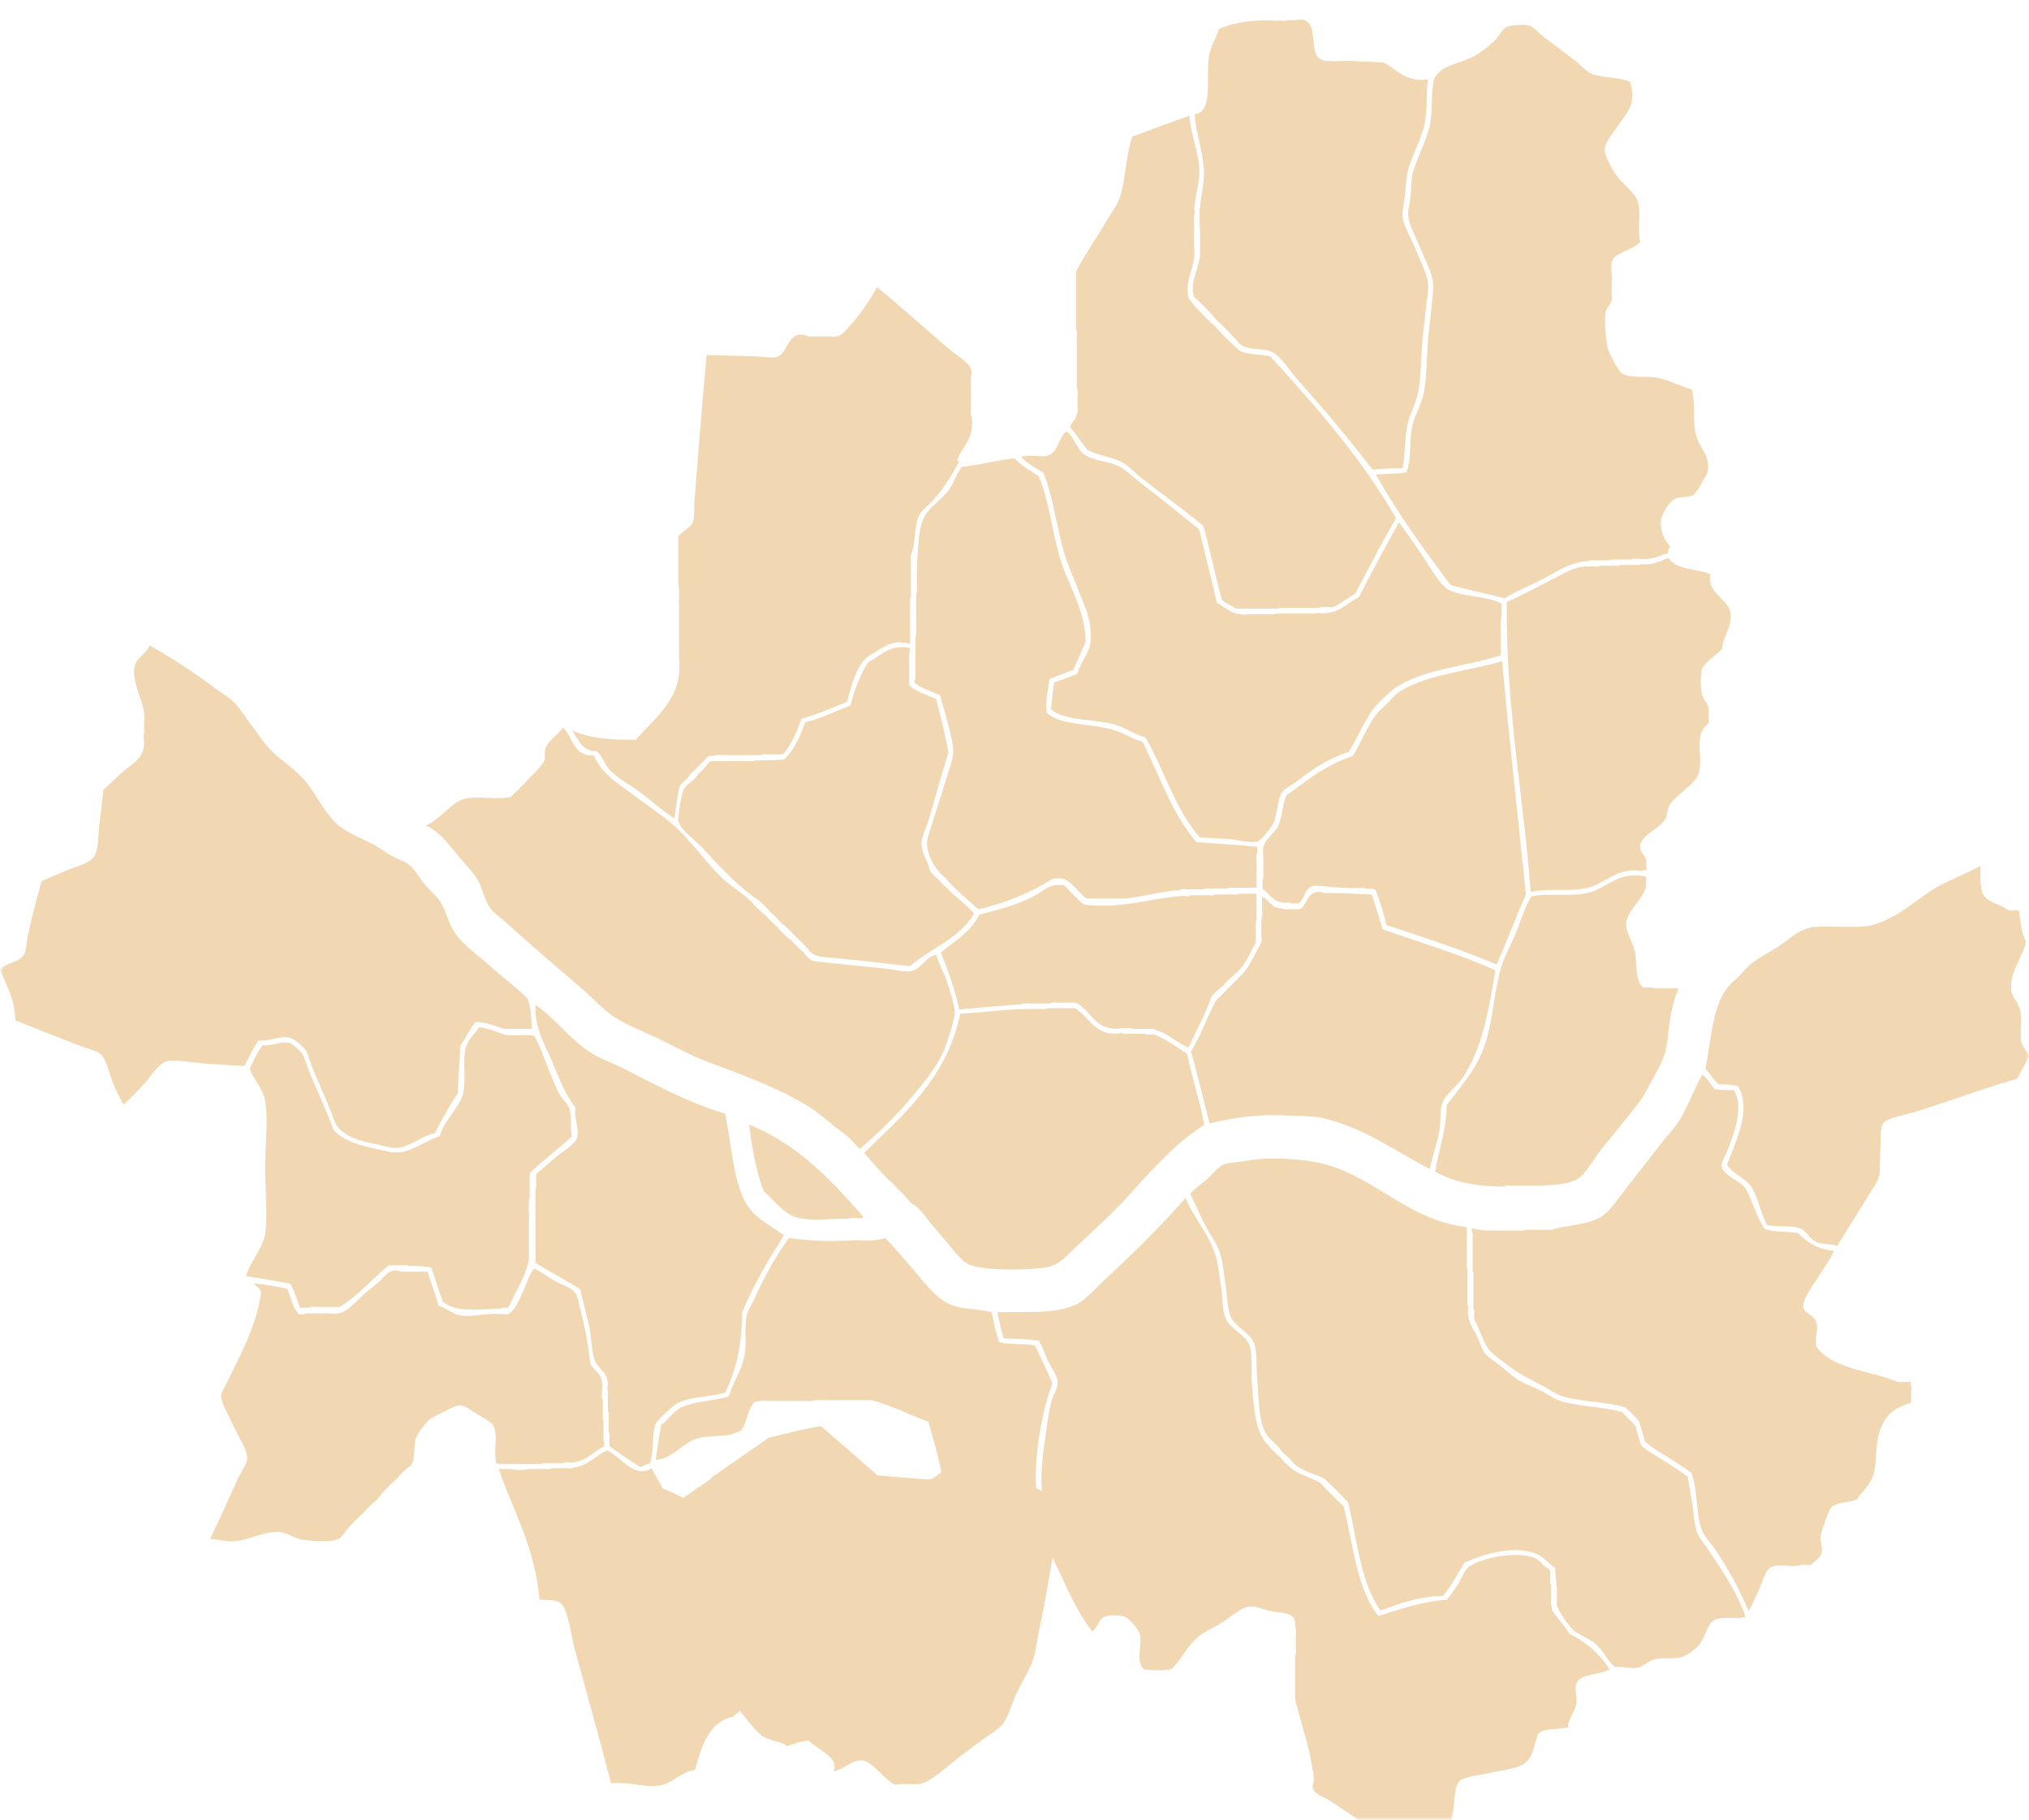 <svg width="311" height="279" viewBox="0 0 311 279" fill="none" xmlns="http://www.w3.org/2000/svg">
<mask id="mask0_317_514" style="mask-type:luminance" maskUnits="userSpaceOnUse" x="0" y="0" width="311" height="279">
<path d="M311 0H0V279H311V0Z" fill="white"/>
</mask>
<g mask="url(#mask0_317_514)">
<g filter="url(#filter0_d_317_514)">
<path fill-rule="evenodd" clip-rule="evenodd" d="M218.889 9.182C218.547 11.319 218.821 13.471 218.416 15.699C217.928 18.383 216.287 20.934 215.701 23.637C215.496 24.579 215.471 25.816 215.346 26.954C215.226 28.057 214.881 29.353 214.992 30.271C215.177 31.8 216.351 33.597 217 35.247C217.54 36.622 218.744 39.025 218.889 40.342C219.016 41.492 218.664 43.096 218.534 44.488C218.406 45.881 218.184 47.308 218.062 48.635C217.794 51.56 217.874 54.645 217.354 57.165C216.981 58.975 216.039 60.577 215.701 62.26C215.293 64.287 215.401 66.628 214.992 68.776C213.384 68.781 211.831 68.843 210.387 69.013C206.894 64.486 202.902 59.653 198.934 55.27C197.777 53.991 196.287 51.461 194.802 50.886C193.146 50.245 190.641 50.896 189.607 49.227C188.554 48.072 187.451 46.967 186.301 45.91C186.266 45.669 185.981 45.678 185.946 45.436C185.011 44.4 184.027 43.412 182.994 42.474C182.407 40.171 183.569 38.64 183.821 36.788C184.094 36.39 183.863 35.486 183.939 34.892C183.939 33.905 183.939 32.918 183.939 31.93C183.487 28.731 184.631 25.917 184.53 23.163C184.421 20.229 183.293 17.525 183.113 14.514C185.888 14.2 184.899 9.496 185.238 6.102C185.436 4.128 186.524 2.808 186.772 1.482C189.134 0.414 192.108 -0.036 195.747 0.178C196.26 0.102 197.081 0.333 197.399 0.06C198.214 0.205 199.277 -0.13 199.879 0.06C202.046 0.744 200.717 5.001 202.241 5.984C203.279 6.654 205.555 6.272 207.082 6.339C208.838 6.417 210.458 6.489 212.04 6.576C214.16 7.609 215.292 9.633 218.889 9.182Z" fill="#F2D8B2"/>
<path fill-rule="evenodd" clip-rule="evenodd" d="M213.94 103.449C218.026 100.405 224.759 100.018 230.227 98.36C231.341 110.375 232.651 122.197 233.885 134.093C232.337 137.631 230.973 141.349 229.401 144.86C224.008 142.614 218.277 140.709 212.524 138.826C212.052 136.971 211.528 135.17 210.872 133.502C210.635 133.147 209.903 133.289 209.338 133.265C209.173 132.995 208.516 133.221 208.157 133.147C206.993 133.219 205.811 133.077 204.617 133.029C203.41 132.979 201.944 132.631 201.077 132.91C199.903 133.286 200.018 134.927 198.952 135.513C198.598 135.513 198.243 135.513 197.889 135.513C197.726 135.243 197.069 135.469 196.709 135.396C195.081 135.252 194.568 133.992 193.523 133.265C193.523 132.792 193.523 132.319 193.523 131.846C193.794 131.566 193.566 130.783 193.641 130.307C193.641 129.518 193.641 128.73 193.641 127.941C193.222 125.856 195.22 125.076 195.883 123.682C196.636 122.099 196.467 120.632 197.182 118.949C200.282 116.652 203.267 114.243 207.332 112.915C208.743 110.702 209.649 107.982 211.344 106.052C212.258 105.234 213.124 104.365 213.94 103.449Z" fill="#F2D8B2"/>
<path fill-rule="evenodd" clip-rule="evenodd" d="M120.931 186.804C123.972 187.233 127.085 187.361 130.496 187.159C131.834 187.08 133.485 187.316 134.628 187.041C135.068 187.048 135.375 186.922 135.691 186.804C137.226 188.436 138.754 190.181 140.296 192.011C141.736 193.72 143.339 195.841 145.373 196.865C147.188 197.779 149.506 197.579 151.986 198.166C152.365 199.719 152.609 201.408 153.167 202.783C154.757 203.162 156.929 202.957 158.598 203.256C159.587 205.106 160.42 207.11 161.314 209.055C160.318 211.731 159.497 215.06 159.07 218.761C158.591 222.914 158.613 226.301 159.543 229.414C157.72 230.27 156.275 231.503 153.167 231.07C152.458 231.07 151.75 231.07 151.041 231.07C150.031 230.353 149.124 229.553 148.089 228.703C147.233 227.998 145.785 227.208 145.256 226.219C144.421 224.662 144.306 222.396 143.838 220.536C143.362 218.638 142.803 216.834 142.304 214.974C139.351 213.909 136.741 212.499 133.566 211.659C131.716 211.659 129.866 211.659 128.017 211.659C126.874 211.737 125.418 211.502 124.474 211.777C122.899 211.777 121.325 211.777 119.75 211.777C118.451 211.855 116.838 211.62 115.736 211.895C114.621 212.868 114.542 214.879 113.728 216.158C111.785 217.613 109.115 216.834 106.762 217.578C104.537 218.28 102.826 220.841 100.504 220.773C100.791 219.009 100.999 217.165 101.33 215.447C102.463 214.7 103.129 213.349 104.518 212.723C106.601 211.792 109.286 211.817 111.721 211.067C112.314 208.947 113.636 207.189 114.082 205.031C114.501 203.01 114.029 200.995 114.437 198.758C114.586 197.934 115.222 197.046 115.618 196.155C117.175 192.638 119.05 189.377 120.931 186.804Z" fill="#F2D8B2"/>
<path fill-rule="evenodd" clip-rule="evenodd" d="M127.106 48.585C128.897 48.81 129.298 47.992 130.175 47.045C131.88 45.204 133.366 42.98 134.425 41.006C137.894 43.879 141.693 47.228 145.287 50.361C146.206 51.163 148.534 52.581 148.83 53.559C149.033 54.232 148.671 55.167 148.83 55.691C148.83 56.835 148.83 57.98 148.83 59.125C148.906 59.68 148.675 60.543 148.947 60.901C149.408 64.324 147.505 65.376 146.703 67.533C146.852 67.582 146.945 67.686 146.94 67.888C145.726 70.161 144.546 72.025 142.926 73.809C142.209 74.599 141.134 75.323 140.801 76.178C140.142 77.865 140.358 79.755 139.737 81.862C139.466 82.182 139.696 83.004 139.62 83.52C139.62 84.389 139.62 85.257 139.62 86.126C139.62 86.915 139.62 87.704 139.62 88.494C139.349 88.813 139.578 89.636 139.502 90.152C139.502 91.02 139.502 91.889 139.502 92.757C139.502 93.744 139.502 94.731 139.502 95.718C137.163 95.096 136.094 95.8 134.661 96.665C133.961 97.088 133.094 97.519 132.654 97.968C131.046 99.606 130.448 102.46 129.821 104.6C127.561 105.53 125.333 106.492 122.855 107.205C122.151 109.183 121.334 111.048 120.141 112.534C119.887 112.754 119.275 112.615 118.841 112.652C118.092 112.73 117.033 112.497 116.48 112.771C115.379 112.771 114.276 112.771 113.175 112.771C111.915 112.849 110.341 112.613 109.279 112.889C108.527 112.806 108.265 113.215 107.98 113.599C107.497 113.984 107.064 114.418 106.681 114.902C106.238 115.248 105.844 115.642 105.501 116.087C105.501 116.125 105.501 116.166 105.501 116.205C105.018 116.589 104.585 117.023 104.202 117.507C103.759 118.999 103.647 120.82 103.376 122.481C101.644 121.407 100.135 119.996 98.417 118.692C96.753 117.429 94.668 116.393 93.34 114.902C92.593 114.063 92.352 112.901 91.452 112.179C89.121 112.187 88.681 110.299 87.673 108.982C90.211 110.186 93.685 110.452 97.472 110.402C98.826 108.806 100.866 107.006 102.196 105.073C103.495 103.182 104.42 101.094 104.084 97.731C104.084 96.981 104.084 96.231 104.084 95.481C104.084 93.783 104.084 92.086 104.084 90.388C104.007 89.164 104.24 87.626 103.966 86.599C103.966 84.152 103.966 81.704 103.966 79.257C104.514 78.396 105.883 77.972 106.209 77.007C106.476 76.215 106.356 74.876 106.446 73.809C107.054 66.476 107.63 58.299 108.334 51.427C111.052 51.529 114.06 51.557 116.481 51.664C117.353 51.702 118.37 51.992 119.196 51.664C120.906 50.985 120.699 47.499 123.682 48.466C123.847 48.736 124.504 48.51 124.862 48.585C125.611 48.585 126.358 48.585 127.106 48.585Z" fill="#F2D8B2"/>
<path fill-rule="evenodd" clip-rule="evenodd" d="M182.303 14.74C182.518 17.694 183.811 20.488 183.839 23.402C183.859 25.49 182.894 27.493 183.129 29.809C182.857 30.207 183.088 31.112 183.012 31.707C183.012 32.695 183.012 33.684 183.012 34.673C183.439 38.085 181.521 39.449 182.184 42.741C182.493 43.143 182.853 43.494 183.129 43.928C184.105 45.006 185.129 46.034 186.202 47.013C187.256 48.169 188.359 49.277 189.511 50.335C190.497 51.52 193.012 51.169 194.71 51.64C201.708 59.326 208.609 67.109 213.971 76.438C211.797 80.226 209.751 84.144 207.708 88.065C206.548 88.68 205.582 89.49 204.399 90.082C203.69 90.16 202.669 89.926 202.154 90.201C201.446 90.201 200.737 90.201 200.028 90.201C199.2 90.201 198.373 90.201 197.546 90.201C197.031 90.278 196.211 90.046 195.891 90.32C195.183 90.32 194.473 90.32 193.765 90.32C192.938 90.32 192.11 90.32 191.283 90.32C190.692 90.32 190.102 90.32 189.511 90.32C188.76 89.848 187.842 89.543 187.266 88.896C186.255 85.203 185.477 81.278 184.43 77.624C181.417 75.092 178.16 72.797 175.094 70.386C174.073 69.584 173.114 68.487 172.022 67.895C170.403 67.017 168.459 66.911 166.704 65.996C165.76 64.849 164.93 63.585 163.987 62.437C164.285 61.748 164.859 61.336 165.051 60.539C165.323 60.062 165.091 59.077 165.168 58.403C165.092 57.808 165.323 56.903 165.051 56.505C165.051 55.279 165.051 54.052 165.051 52.826C165.051 51.64 165.051 50.453 165.051 49.267C164.973 48.711 165.204 47.846 164.932 47.487C164.932 46.261 164.932 45.035 164.932 43.809C164.932 42.623 164.932 41.436 164.932 40.25C164.932 39.696 164.932 39.142 164.932 38.589C166.428 35.876 168.3 33.079 169.895 30.402C170.442 29.484 171.249 28.414 171.549 27.554C172.607 24.515 172.447 21.291 173.557 17.944C176.451 16.854 179.362 15.782 182.303 14.74Z" fill="#F2D8B2"/>
<path fill-rule="evenodd" clip-rule="evenodd" d="M267.32 145.831C268.672 144.231 270.479 143.436 272.513 142.158C274.624 140.835 275.861 139.1 278.771 139.078C281.29 138.999 284.123 139.236 286.446 138.959C290.818 137.928 293.388 135.07 296.835 133.036C298.902 131.814 301.555 130.927 303.564 129.718C303.564 130.113 303.564 130.507 303.564 130.902C303.64 131.497 303.409 132.401 303.683 132.799C303.621 135.426 306.284 135.321 307.695 136.472C308.052 136.745 308.914 136.513 309.466 136.59C309.722 138.267 309.817 140.109 310.528 141.329C310.073 143.798 307.948 146.008 308.286 148.911C308.39 149.805 309.481 150.867 309.702 152.11C309.974 153.63 309.534 155.385 309.82 156.731C310.002 157.58 310.864 158.256 311 158.982C310.365 160.121 309.815 161.347 309.112 162.418C305.793 163.321 302.714 164.449 298.841 165.736C297.254 166.264 295.553 166.829 293.766 167.395C292.295 167.859 289.349 168.366 288.687 169.172C288.169 169.807 288.284 171.553 288.216 172.963C288.152 174.271 288.19 175.745 288.098 176.755C287.982 178.052 287.092 179.124 286.446 180.191C284.737 183.007 283.332 185.179 281.604 188.01C280.356 187.595 279.458 187.88 278.418 187.418C277.319 186.93 276.845 185.63 275.821 185.285C274.404 184.809 272.757 185.196 270.861 184.812C269.771 182.889 269.553 180.588 268.382 178.887C267.424 177.495 265.59 177.008 264.724 175.569C265.942 172.119 268.616 167.223 266.376 163.485C265.474 163.324 264.513 163.221 263.425 163.247C262.646 162.568 262.129 161.625 261.417 160.878C262.371 155.872 262.507 150.045 265.785 147.372C266.345 146.908 266.857 146.393 267.32 145.831Z" fill="#F2D8B2"/>
<path fill-rule="evenodd" clip-rule="evenodd" d="M22.922 95.948C26.273 97.821 29.745 100.09 32.728 102.35C33.733 103.11 34.962 103.789 35.8 104.601C36.8 105.571 37.617 107.014 38.517 108.158C39.444 109.333 40.271 110.671 41.235 111.714C42.785 113.39 44.804 114.599 46.316 116.219C48.218 118.256 49.364 121.03 51.396 123.094C52.902 124.623 55.484 125.494 57.541 126.65C58.351 127.106 59.178 127.72 60.022 128.191C60.936 128.702 62.037 129.042 62.739 129.613C63.566 130.285 64.248 131.564 65.102 132.577C65.962 133.596 67.039 134.487 67.583 135.421C68.411 136.843 68.757 138.507 69.592 139.807C70.914 141.867 73.239 143.426 75.028 145.024C76.935 146.727 78.973 148.248 80.817 150.002C81.349 151.206 81.417 152.877 81.526 154.506C81.526 154.585 81.526 154.664 81.526 154.743C80.108 154.743 78.689 154.743 77.272 154.743C75.874 154.329 74.685 153.705 72.9 153.677C71.992 154.781 71.372 156.173 70.537 157.351C70.497 159.84 70.184 162.055 70.183 164.582C68.88 166.516 67.742 168.614 66.638 170.746C64.591 171.151 62.773 172.888 60.731 172.999C59.939 173.042 58.449 172.587 57.541 172.407C55.012 171.901 52.762 171.229 51.632 169.562C51.165 168.87 50.859 167.671 50.451 166.717C49.569 164.653 48.771 162.821 47.971 160.908C47.532 159.861 47.286 158.652 46.789 157.945C46.319 157.276 44.929 156.156 44.307 156.047C42.876 155.799 40.916 156.729 39.581 156.522C38.801 157.754 38.149 159.115 37.455 160.433C35.43 160.292 33.55 160.221 31.546 160.078C29.953 159.964 27.032 159.395 25.521 159.723C24.333 159.98 23.034 162.14 22.212 163.041C21.087 164.275 20.065 165.343 18.905 166.36C18.272 165.117 17.667 163.971 17.132 162.568C16.694 161.417 16.297 159.444 15.478 158.655C14.882 158.081 13.287 157.738 12.288 157.351C8.856 156.023 5.496 154.715 2.363 153.439C2.245 150.199 1.03 148.059 0 145.734C0.958 144.478 2.801 144.687 3.663 143.363C4.056 142.759 4.05 141.499 4.254 140.519C4.849 137.668 5.679 134.546 6.38 132.102C7.679 131.497 8.987 130.968 10.515 130.325C11.633 129.854 13.775 129.361 14.414 128.309C15.149 127.101 15.021 125.061 15.241 123.331C15.464 121.586 15.677 119.85 15.832 118.115C16.739 117.269 17.674 116.339 18.905 115.271C20.435 113.941 22.62 113.034 21.976 109.818C22.25 109.42 22.017 108.515 22.095 107.92C22.537 104.779 19.986 101.98 20.677 99.03C20.968 97.785 22.429 97.256 22.922 95.948Z" fill="#F2D8B2"/>
<path fill-rule="evenodd" clip-rule="evenodd" d="M87.883 221.978C90.254 221.751 91.21 220.106 93.071 219.367C95.124 220.307 97.264 223.801 99.909 222.096C100.366 223.217 101.068 224.096 101.559 225.182C102.59 225.647 103.662 226.071 104.625 226.606C104.599 227.488 104.436 228.233 104.508 229.215C104.313 229.381 104.313 230.354 104.508 230.52C104.806 235.228 105.501 240.563 106.041 245.116C106.238 246.789 106.201 248.716 106.63 249.981C107.091 251.346 108.718 252.452 109.105 253.776C110.231 254.068 111.187 254.53 112.289 254.844C112.572 256.338 113.077 257.61 113.468 258.998C113.325 259.605 112.723 259.75 112.406 260.184C108.547 261.005 107.567 264.728 106.511 268.372C104.604 268.529 103.042 270.447 101.088 270.745C98.731 271.103 96.434 270.137 93.661 270.389C92.021 264.014 89.859 256.359 88.001 249.505C87.529 247.762 87.099 243.62 85.879 242.742C85.162 242.227 83.659 242.312 82.696 242.267C82.013 234.175 78.668 228.76 76.447 222.215C77.036 222.215 77.626 222.215 78.215 222.215C78.925 222.41 80.454 222.41 81.163 222.215C81.83 222.215 82.499 222.215 83.167 222.215C83.602 222.138 84.341 222.369 84.582 222.096C85.21 222.096 85.84 222.096 86.468 222.096C86.904 222.019 87.643 222.25 87.883 221.978Z" fill="#F2D8B2"/>
<path fill-rule="evenodd" clip-rule="evenodd" d="M92.501 216.717C92.576 217.115 92.348 217.816 92.618 218.019C92.618 218.256 92.618 218.492 92.618 218.729C90.96 219.516 89.99 220.99 87.771 221.215C87.334 221.292 86.594 221.061 86.353 221.335C85.722 221.335 85.093 221.335 84.462 221.335C84.025 221.41 83.284 221.18 83.042 221.452C82.373 221.452 81.703 221.452 81.034 221.452C80.126 221.452 79.22 221.452 78.314 221.452C77.588 221.391 76.603 221.588 76.069 221.335C75.589 219.35 76.423 217.111 75.596 215.531C75.268 214.91 73.782 214.212 73.231 213.873C72.365 213.342 71.283 212.479 70.512 212.453C69.846 212.431 68.733 213.099 68.147 213.4C67.478 213.746 66.458 214.165 65.902 214.583C65.33 215.018 64.018 216.719 63.774 217.427C63.24 218.973 63.884 221.365 62.592 221.926C61.951 222.468 61.361 223.061 60.818 223.702C59.981 224.443 59.193 225.231 58.454 226.072C58.196 226.484 57.922 226.881 57.508 227.137C56.867 227.68 56.277 228.272 55.735 228.913C54.897 229.652 54.109 230.443 53.37 231.28C52.755 231.937 52.42 232.832 51.598 233.057C50.157 233.453 47.77 233.265 46.396 233.057C45.026 232.851 43.948 231.913 42.73 231.873C40.279 231.792 38.067 233.163 35.874 233.293C34.654 233.367 33.579 233.036 32.209 232.938C33.61 230.069 35.023 226.768 36.465 223.702C36.966 222.641 37.881 221.478 37.884 220.505C37.887 219.213 36.622 217.442 35.874 215.768C35.387 214.681 33.844 211.981 33.864 211.032C33.874 210.538 34.536 209.476 34.928 208.664C37.015 204.347 39.323 200.229 40.012 195.165C39.944 194.405 39.207 194.312 38.948 193.744C40.736 193.925 42.381 194.252 44.03 194.572C44.568 195.851 44.839 197.394 45.686 198.362C45.813 198.558 46.741 198.558 46.868 198.362C47.695 198.362 48.524 198.362 49.351 198.362C50.297 198.284 51.556 198.519 52.306 198.244C53.637 197.725 54.839 196.246 56.207 195.047C56.736 194.583 57.435 194.122 58.098 193.507C59.129 192.551 59.586 191.517 61.291 191.849C61.493 192.12 62.193 191.893 62.592 191.969C63.577 191.969 64.561 191.969 65.546 191.969C66.053 193.749 66.744 195.347 67.201 197.177C68.377 197.486 69.422 198.563 70.866 198.717C72.694 198.913 74.708 198.244 76.896 198.481C77.254 198.406 77.914 198.633 78.077 198.362C78.974 197.838 79.626 196.164 80.205 194.927C80.79 193.681 81.107 192.36 81.861 191.494C82.972 191.987 83.9 192.724 85.052 193.389C85.94 193.9 87.679 194.401 88.244 195.284C88.576 195.801 88.734 196.943 88.954 197.77C89.654 200.406 90.174 203.187 90.491 206.177C91.31 207.291 92.649 207.883 92.264 210.204C92.339 210.601 92.112 211.304 92.382 211.505C92.382 212.178 92.382 212.848 92.382 213.518C92.457 213.919 92.229 214.62 92.501 214.821C92.501 215.453 92.501 216.084 92.501 216.717Z" fill="#F2D8B2"/>
<path fill-rule="evenodd" clip-rule="evenodd" d="M160.246 242.07C159.977 243.543 159.652 245.166 159.274 246.916C158.939 248.473 158.798 250.305 158.206 251.83C157.628 253.317 156.652 254.865 155.794 256.667C155.019 258.292 154.512 260.508 153.447 261.602C152.671 262.395 151.523 263.029 150.596 263.719C149.656 264.418 148.648 265.15 147.649 265.902C146.067 267.092 143.428 269.489 141.754 270.269C140.439 270.883 138.757 270.257 137.27 270.638C135.601 269.97 133.869 267.171 132.26 266.906C130.786 266.662 129.523 268.207 127.796 268.555C128.645 266.359 125.311 265.322 123.983 263.852C122.919 263.945 121.811 264.275 120.687 264.693C119.639 263.933 117.732 263.89 116.662 263.017C115.633 262.178 114.55 260.63 113.423 259.354C112.365 258.158 111.256 256.905 110.185 255.693C106.857 251.926 104.073 248.441 101.622 244.922C100.526 245.024 99.404 245.28 98.288 245.499C97.335 244.984 96.343 244.678 95.413 244.035C97.39 242.269 97.477 239.148 98.816 237.506C100.544 235.386 103.245 234.495 103.905 231.969C103.612 230.609 103.201 229.227 102.953 227.875C104.12 227.067 105.288 226.26 106.455 225.452C107.318 224.759 108.619 224.148 109.208 223.403C110.505 222.505 111.801 221.609 113.097 220.711C114.686 219.612 116.274 218.513 117.863 217.413C120.532 216.762 123.208 216.061 125.831 215.642C128.72 218.134 131.606 220.612 134.476 223.194C137.158 223.39 139.82 223.695 142.516 223.819C143.192 223.685 143.997 222.843 144.723 222.436C145.039 222.125 145.778 221.892 145.823 221.531C147.936 220.473 147.815 218.548 148.84 217.571C150.36 220.443 151.964 221.357 153.9 222.42C157.371 224.325 161.229 226.649 164.408 227.673C163.806 228.357 162.974 228.999 162.507 229.708C161.684 233.815 160.93 237.935 160.246 242.07Z" fill="#F2D8B2"/>
<path fill-rule="evenodd" clip-rule="evenodd" d="M219.985 176.639C220.532 173.194 221.684 170.359 221.755 166.436C223.837 163.623 226.062 161.264 227.419 157.659C228.794 154.002 228.894 149.68 230.014 145.558C230.532 143.666 231.623 141.838 232.376 139.982C233.174 138.018 233.732 136.009 234.736 134.407C237.817 133.843 240.986 134.578 243.704 133.814C246.151 133.126 248.251 130.591 251.847 131.323C252.705 131.13 252.169 132.342 252.319 132.865C251.882 134.906 249.425 136.474 249.249 138.559C249.145 139.816 250.227 141.368 250.547 142.71C251.031 144.739 250.489 147.109 251.847 148.406C252.356 148.406 252.868 148.406 253.38 148.406C253.777 148.679 254.675 148.447 255.267 148.524C255.935 148.524 256.605 148.524 257.273 148.524C256.645 150.075 256.254 151.515 255.976 153.269C255.714 154.916 255.667 156.924 255.15 158.608C254.666 160.185 253.377 162.22 252.437 164.064C251.502 165.889 250.1 167.418 249.012 168.809C247.896 170.239 246.626 171.688 245.356 173.317C244.265 174.716 242.911 177.217 241.698 177.825C240.066 178.641 237.9 178.671 235.797 178.774C235.248 178.774 234.696 178.774 234.145 178.774C233.358 178.774 232.572 178.774 231.787 178.774C231.428 178.849 230.769 178.621 230.604 178.892C226.245 178.967 222.745 178.174 219.985 176.639Z" fill="#F2D8B2"/>
<path fill-rule="evenodd" clip-rule="evenodd" d="M182.43 180.007C183.22 179.177 184.122 178.548 185.028 177.759C185.873 177.023 186.644 175.881 187.625 175.51C188.368 175.229 189.626 175.202 190.577 175.036C192.967 174.622 194.737 174.523 197.426 174.681C201.202 174.903 203.58 175.432 206.163 176.576C212.408 179.337 217.405 184.332 224.702 185.097C224.958 185.708 224.755 186.78 224.821 187.583C224.821 188.372 224.821 189.161 224.821 189.951C224.896 190.426 224.667 191.209 224.938 191.489C224.938 192.159 224.938 192.83 224.938 193.5C224.938 194.29 224.938 195.079 224.938 195.868C225.013 196.305 224.786 197.046 225.056 197.289C224.791 199.587 225.651 200.38 226.355 201.786C226.826 202.724 227.117 203.816 227.535 204.39C228.036 205.075 229.257 205.82 230.135 206.52C231.058 207.259 231.887 208.098 232.85 208.651C233.797 209.195 235.022 209.619 236.156 210.19C237.251 210.74 238.333 211.55 239.343 211.846C242.226 212.689 245.894 212.662 248.672 213.502C249.278 214.279 250.074 214.861 250.678 215.636C251.009 216.646 251.21 217.786 251.625 218.712C253.889 220.387 256.508 221.707 258.709 223.445C258.916 224.945 259.195 226.344 259.417 227.708C259.65 229.127 259.664 230.715 260.125 231.967C260.385 232.665 261.161 233.586 261.662 234.336C263.905 237.694 266.166 240.913 267.564 244.87C266.256 245.334 264.2 244.724 262.842 245.343C261.673 245.877 261.423 247.934 260.48 249.13C259.994 249.745 258.715 250.768 257.881 251.024C256.526 251.441 254.918 251.079 253.631 251.379C252.624 251.616 251.958 252.501 251.035 252.68C250.006 252.881 248.898 252.454 247.49 252.562C246.322 251.545 245.833 250.119 244.539 249.012C243.525 248.144 242.068 247.746 241.117 246.882C240.5 246.322 238.958 244.151 238.635 243.211C238.635 242.581 238.635 241.95 238.635 241.318C238.561 240.959 238.786 240.298 238.517 240.134C238.609 239.096 238.345 238.414 238.398 237.413C237.362 236.739 236.606 235.639 235.33 235.164C231.801 233.856 227.367 235.287 224.465 236.585C223.395 238.312 222.453 240.168 221.16 241.673C217.306 241.756 214.483 242.871 211.595 243.921C208.584 239.761 208.021 233.143 206.637 227.353C205.465 226.079 204.244 224.855 202.976 223.681C201.376 222.92 199.438 222.494 198.253 221.315C197.712 220.674 197.121 220.082 196.482 219.54C196.439 219.384 196.274 219.353 196.245 219.185C195.743 218.584 195.192 218.03 194.592 217.529C192.885 215.735 192.986 212.035 192.702 208.414C192.559 206.571 192.713 204.426 192.231 202.969C191.711 201.401 189.179 200.362 188.57 198.709C188.096 197.42 188.11 195.608 187.862 194.093C187.596 192.47 187.45 190.558 187.036 189.239C186.528 187.632 185.393 186.177 184.674 184.742C183.858 183.116 183.165 181.559 182.43 180.007Z" fill="#F2D8B2"/>
<path fill-rule="evenodd" clip-rule="evenodd" d="M161.207 131.8C157.987 133.858 154.242 135.391 149.994 136.417C148.479 135.056 146.865 133.794 145.508 132.274C145.125 131.79 144.692 131.356 144.211 130.971C143.15 129.866 142.059 127.943 142.086 126.234C142.1 125.324 142.674 123.996 143.031 122.801C143.739 120.423 144.481 118.327 145.154 116.053C145.506 114.868 146.054 113.547 146.099 112.5C146.166 110.944 145.617 109.285 145.273 107.882C144.932 106.491 144.503 105.159 144.092 103.62C142.81 102.972 141.297 102.557 140.197 101.726C140.197 101.568 140.197 101.41 140.197 101.252C140.47 100.933 140.239 100.11 140.315 99.594C140.315 98.726 140.315 97.858 140.315 96.99C140.315 96.2 140.315 95.411 140.315 94.622C140.588 94.302 140.358 93.48 140.434 92.964C140.434 92.096 140.434 91.228 140.434 90.359C140.434 89.57 140.434 88.78 140.434 87.991C140.705 87.672 140.475 86.849 140.551 86.333C140.551 85.465 140.551 84.597 140.551 83.729C140.765 80.732 140.721 78.361 141.614 76.388C142.373 74.71 144.409 73.608 145.508 72.007C146.298 70.856 146.571 69.723 147.397 68.573C150.27 68.298 152.664 67.542 155.541 67.27C156.545 68.395 157.898 69.169 159.201 69.994C160.838 73.962 161.209 78.12 162.387 82.308C163.578 86.547 166.338 90.249 166.4 95.45C165.724 96.824 165.153 98.304 164.512 99.713C163.269 100.163 162.029 100.618 160.853 101.134C160.664 102.727 160.179 104.634 160.381 106.225C162.705 108.32 166.859 107.846 170.414 108.83C172.225 109.331 173.572 110.339 175.134 110.725C177.769 115.975 179.714 121.917 183.396 126.116C186.506 126.352 189.703 126.5 192.721 126.827C192.721 127.104 192.721 127.38 192.721 127.656C192.447 128.211 192.681 129.274 192.604 130.024C192.604 131.051 192.604 132.077 192.604 133.102C191.58 133.102 190.557 133.102 189.534 133.102C189.098 133.179 188.359 132.949 188.118 133.221C187.37 133.221 186.623 133.221 185.876 133.221C185.439 133.296 184.7 133.067 184.459 133.339C183.751 133.339 183.042 133.339 182.334 133.339C181.86 133.416 181.079 133.185 180.8 133.457C177.795 133.681 175.339 134.453 172.42 134.76C170.453 134.76 168.485 134.76 166.518 134.76C165.347 133.843 164.561 132.539 163.213 131.8C162.816 131.603 161.604 131.603 161.207 131.8Z" fill="#F2D8B2"/>
<path fill-rule="evenodd" clip-rule="evenodd" d="M192.47 141.481C191.56 143.254 190.78 145.159 189.276 146.337C188.595 146.919 187.965 147.551 187.383 148.232C187.287 148.255 187.264 148.351 187.147 148.351C186.603 148.873 185.954 149.291 185.608 150.009C184.651 152.723 183.328 155.07 182.178 157.591C180.305 156.861 179.088 155.474 177.091 154.867C176.85 154.595 176.11 154.824 175.672 154.747C174.962 154.747 174.252 154.747 173.543 154.747C173.301 154.477 172.56 154.705 172.123 154.63C167.905 155.261 167.409 152.164 165.144 150.838C164.589 150.564 163.528 150.798 162.778 150.721C162.224 150.797 161.362 150.565 161.004 150.838C160.215 150.838 159.427 150.838 158.638 150.838C158.005 150.916 157.064 150.683 156.627 150.956C153.427 151.228 150.169 151.439 147.045 151.786C146.332 148.633 145.321 145.773 144.207 143.021C146.378 141.287 148.819 139.821 150.121 137.215C153.158 136.438 155.949 135.72 158.52 134.372C160.088 133.55 160.678 132.418 163.133 132.714C164.07 133.75 165.056 134.738 166.09 135.676C171.81 136.426 176.095 134.72 181.114 134.373C181.551 134.297 182.291 134.526 182.533 134.254C183.243 134.254 183.952 134.254 184.662 134.254C185.138 134.178 185.92 134.408 186.199 134.136C186.91 134.136 187.62 134.136 188.329 134.136C188.805 134.06 189.587 134.29 189.866 134.017C190.576 134.017 191.286 134.017 191.995 134.017C192.193 134.017 192.39 134.017 192.587 134.017C192.587 134.688 192.587 135.359 192.587 136.031C192.587 136.742 192.587 137.453 192.587 138.163C192.316 138.405 192.545 139.148 192.47 139.585C192.47 140.216 192.47 140.848 192.47 141.481Z" fill="#F2D8B2"/>
<path fill-rule="evenodd" clip-rule="evenodd" d="M255.766 82.548C256.867 84.406 260.095 84.131 262.147 85.036C261.607 87.895 264.818 88.788 265.22 90.843C265.638 92.989 264.119 94.376 263.92 96.53C262.9 97.521 261.669 98.301 260.846 99.493C260.846 99.572 260.846 99.651 260.846 99.73C260.651 100.64 260.651 102.375 260.846 103.284C261.018 104.219 261.658 104.683 261.912 105.537C261.912 106.326 261.912 107.116 261.912 107.906C259.405 109.667 261.174 112.694 260.374 115.608C259.965 117.097 256.654 119.094 255.885 120.466C255.516 121.124 255.562 121.975 255.294 122.482C254.479 124.016 251.624 124.955 251.394 126.629C251.274 127.491 252.024 128.092 252.34 128.761C252.34 129.315 252.34 129.868 252.34 130.42C252.168 130.486 251.728 130.282 251.75 130.539C247.874 129.852 246.099 132.496 243.24 133.146C240.45 133.78 237.883 133.083 234.613 133.738C233.505 118.811 230.791 105.499 230.951 89.301C233.742 88.062 236.396 86.579 239.221 85.154C240.649 84.435 241.702 83.746 243.831 83.85C244.228 83.775 244.928 84.003 245.131 83.732C245.762 83.732 246.39 83.732 247.021 83.732C247.421 83.657 248.12 83.885 248.32 83.614C248.951 83.614 249.582 83.614 250.211 83.614C250.611 83.539 251.31 83.766 251.513 83.495C253.431 83.682 254.467 82.983 255.766 82.548Z" fill="#F2D8B2"/>
<path fill-rule="evenodd" clip-rule="evenodd" d="M86.282 108.545C87.849 109.976 87.837 112.991 91.011 112.812C92.422 115.989 95.17 117.371 97.87 119.449C99.608 120.788 101.502 122 103.071 123.359C106.067 125.955 108.333 129.499 110.992 131.893C112.314 133.081 113.955 134.013 115.249 135.33C115.792 135.972 116.382 136.564 117.023 137.107C117.142 137.107 117.164 137.203 117.259 137.226C117.841 137.907 118.471 138.539 119.152 139.122C119.693 139.764 120.284 140.357 120.925 140.899C121.043 140.899 121.065 140.996 121.16 141.019C121.703 141.66 122.294 142.253 122.934 142.795C123.455 143.341 123.872 143.989 124.59 144.337C127.698 144.735 132.426 145.15 135.941 145.522C137.281 145.665 138.765 146.087 139.724 145.878C141.246 145.545 141.924 143.595 143.508 143.389C143.881 144.792 144.688 146.093 145.162 147.537C145.545 148.697 146.369 151.192 146.345 152.278C146.32 153.369 145.166 156.841 144.807 157.729C143.617 160.67 141.654 162.871 139.842 165.077C137.403 168.046 134.449 170.866 131.801 173.136C131.113 172.553 130.612 171.802 129.91 171.24C129.199 170.67 128.491 170.137 127.781 169.581C126.401 168.499 125.027 167.265 123.525 166.38C118.811 163.601 113.734 161.763 108.628 159.862C106.237 158.973 103.77 157.651 101.298 156.425C98.901 155.238 96.183 154.24 94.085 152.87C92.499 151.835 90.939 150.096 89.356 148.721C85.328 145.224 81.416 141.947 77.532 138.411C76.754 137.703 75.657 136.934 75.168 136.277C74.246 135.042 74.005 133.304 73.275 132.011C72.611 130.834 71.422 129.607 70.438 128.455C68.821 126.565 67.537 124.619 65.354 123.596C65.354 123.558 65.354 123.517 65.354 123.479C67.312 122.83 69.251 119.886 71.265 119.449C73.427 118.98 75.677 119.639 78.242 119.212C79.062 118.436 80.01 117.527 80.96 116.486C81.685 115.693 83.179 114.398 83.444 113.523C83.611 112.968 83.406 112.357 83.562 111.864C84.028 110.389 85.483 109.827 86.282 108.545Z" fill="#F2D8B2"/>
<path fill-rule="evenodd" clip-rule="evenodd" d="M247.149 42.606C247.029 43.681 246.285 43.936 246.087 44.976C245.902 45.936 246.148 49.363 246.441 50.428C246.648 51.188 248.043 53.899 248.566 54.221C249.975 55.091 252.358 54.554 254.116 54.932C256.032 55.344 257.642 56.251 259.311 56.71C259.958 59.37 259.368 61.631 260.02 63.94C260.525 65.728 262.333 66.922 261.674 69.629C260.925 70.693 260.421 72.007 259.548 72.948C258.464 73.342 257.483 73.069 256.596 73.54C255.859 73.932 254.711 75.769 254.588 76.859C254.412 78.429 255.126 79.844 256.005 80.77C255.838 81.075 255.623 81.336 255.651 81.837C254.263 82.181 253.245 82.898 251.283 82.667C250.885 82.742 250.186 82.514 249.983 82.785C249.355 82.785 248.724 82.785 248.093 82.785C247.697 82.86 246.998 82.632 246.795 82.904C246.164 82.904 245.536 82.904 244.905 82.904C244.507 82.979 243.808 82.751 243.608 83.022C240.725 83.069 238.457 84.771 236.285 85.867C234.274 86.882 232.38 87.65 230.616 88.712C227.884 88.017 225.02 87.455 222.351 86.697C218.308 81.351 214.119 75.521 210.897 69.748C212.466 69.624 214.225 69.69 215.62 69.392C216.366 67.157 216.003 64.563 216.446 62.399C216.78 60.775 217.851 59.095 218.218 57.303C218.748 54.726 218.652 51.492 218.927 48.532C219.052 47.173 219.268 45.709 219.399 44.265C219.526 42.872 219.808 41.245 219.635 40.116C219.389 38.511 218.388 36.795 217.745 35.138C217.135 33.562 216.039 31.691 215.857 30.16C215.753 29.28 216.088 28.164 216.211 27.078C216.325 26.071 216.254 24.939 216.446 23.997C216.953 21.534 218.573 18.938 219.163 16.174C219.675 13.775 219.26 11.029 219.872 8.944C221.231 6.772 223.588 6.917 226.13 5.507C226.966 5.043 228.25 4.051 228.964 3.374C229.703 2.674 230.298 1.382 230.973 1.122C231.736 0.827 233.405 0.712 234.278 0.885C235.003 1.028 235.817 2.029 236.639 2.663C238.509 4.104 239.735 4.979 241.483 6.337C242.29 6.965 243.104 7.916 243.843 8.233C245.834 9.09 247.522 8.632 249.864 9.537C250.882 13.195 249.392 14.171 247.975 16.293C247.215 17.434 245.989 18.82 245.968 19.967C245.949 21.012 247.251 23.165 247.739 23.878C248.53 25.03 250.658 26.557 251.047 27.908C251.582 29.779 250.936 31.483 251.401 34.071C250.622 35.196 247.701 35.684 247.149 36.916C246.722 37.869 247.218 39.147 247.03 40.709C247.109 41.304 246.877 42.208 247.149 42.606Z" fill="#F2D8B2"/>
<path fill-rule="evenodd" clip-rule="evenodd" d="M181.726 180.64C182.868 183.565 185.35 186.244 186.334 189.528C186.756 190.937 186.898 192.715 187.161 194.268C187.435 195.885 187.307 197.804 187.87 199.127C188.566 200.758 191.04 201.754 191.533 203.275C192.03 204.804 191.743 207.056 191.887 208.963C192.189 212.924 192.368 216.687 194.488 218.68C194.989 219.282 195.541 219.836 196.141 220.339C196.684 220.981 197.274 221.573 197.913 222.116C199.131 223.146 201.022 223.503 202.404 224.37C203.536 225.601 204.719 226.789 205.95 227.924C207.414 233.841 207.977 240.662 211.266 244.752C214.238 243.86 217.784 242.521 221.783 242.262C222.372 241.494 222.928 240.751 223.555 239.774C224.058 238.992 224.376 237.753 225.21 237.167C227.081 235.853 232.409 234.711 235.253 235.865C236.137 236.223 236.595 237.213 237.38 237.522C237.659 237.717 237.638 238.215 237.616 238.708C237.692 239.067 237.465 239.729 237.734 239.893C237.734 240.406 237.734 240.918 237.734 241.433C237.813 242.028 237.581 242.931 237.853 243.329C237.853 243.487 237.853 243.646 237.853 243.802C238.696 245.091 239.764 246.152 240.57 247.478C243.149 248.761 245.203 250.572 246.715 252.928C245.42 253.729 242.54 253.594 241.754 254.825C241.154 255.762 241.81 256.901 241.635 258.143C241.448 259.454 240.275 260.642 240.333 261.816C238.85 262.224 236.591 261.854 235.726 262.882C235.044 264.83 234.977 266.712 233.245 267.624C232.161 268.195 229.883 268.464 228.4 268.809C226.998 269.133 224.353 269.337 223.674 270.111C222.864 271.036 222.98 273.272 222.729 274.614C222.412 276.289 222.06 277.656 221.665 279C220.09 279 218.514 279 216.938 279C214.988 278.862 213.435 278.327 211.503 278.17C209.141 276.675 206.384 274.722 203.822 273.074C202.901 272.482 200.892 271.924 201.222 270.586C201.419 270.147 201.419 268.892 201.222 268.452C200.613 264.519 199.425 261.172 198.505 257.551C198.505 257.114 198.505 256.681 198.505 256.247C198.505 255.852 198.505 255.456 198.505 255.062C198.505 253.678 198.505 252.298 198.505 250.914C198.778 250.478 198.547 249.532 198.623 248.899C198.545 248.03 198.779 246.848 198.505 246.174C198.668 244.058 196.566 244.363 194.96 244.039C193.534 243.752 192.506 243.156 191.296 243.329C190.196 243.487 188.593 244.949 187.398 245.701C186.117 246.503 184.471 247.212 183.498 248.07C181.814 249.556 180.804 251.888 179.48 252.928C178.366 253.125 176.46 253.125 175.345 252.928C174.01 251.716 175.074 249.48 174.755 247.715C174.581 246.755 173.049 245.115 172.39 244.871C171.869 244.674 170.32 244.473 169.318 244.871C168.33 245.263 168.341 246.449 167.428 247.123C164.527 243.475 162.843 238.607 160.575 234.324C160.496 232.744 160.731 230.848 160.457 229.465C159.345 225.857 159.488 222.491 160.101 218.207C160.43 215.917 160.7 213.588 161.165 211.807C161.418 210.842 162.149 209.886 162.11 208.963C162.063 207.816 161.115 206.694 160.692 205.763C160.168 204.607 159.817 203.622 159.274 202.563C157.602 202.306 155.747 202.229 153.839 202.208C153.47 200.919 153.148 199.583 152.894 198.178C157.593 198.058 161.384 198.48 164.71 197.112C166.26 196.475 167.865 194.548 169.2 193.319C173.672 189.203 177.993 184.916 181.726 180.64Z" fill="#F2D8B2"/>
<path fill-rule="evenodd" clip-rule="evenodd" d="M145.146 133.144C146.421 134.555 148.065 135.595 149.285 137.059C147.148 140.888 142.651 142.347 139.47 145.128C136.261 144.773 132.337 144.323 128.71 143.942C126.589 143.72 124.734 143.904 123.861 142.517C123.28 141.835 122.649 141.203 121.969 140.62C121.428 139.977 120.837 139.383 120.195 138.839C120.101 138.816 120.078 138.721 119.959 138.721C119.378 138.039 118.748 137.405 118.068 136.822C117.525 136.179 116.934 135.587 116.294 135.043C113.178 132.974 110.268 129.846 107.662 126.974C106.7 125.914 104.228 124.165 103.996 122.941C103.877 122.319 104.396 118.983 104.706 118.194C104.922 117.641 105.402 117.324 105.769 117.008C106.213 116.662 106.607 116.266 106.952 115.821C106.952 115.782 106.952 115.742 106.952 115.703C107.435 115.317 107.868 114.883 108.253 114.398C108.555 114.028 108.751 113.553 109.553 113.685C110.855 113.685 112.155 113.685 113.456 113.685C114.205 113.607 115.267 113.842 115.821 113.567C117.354 113.603 118.798 113.548 120.195 113.448C121.691 111.983 122.652 109.98 123.388 107.752C125.964 107.133 128.054 106.028 130.365 105.143C130.957 102.612 131.894 100.428 133.085 98.498C135.042 97.592 136.273 95.672 139.47 96.362C139.47 96.481 139.47 96.6 139.47 96.718C139.196 97.352 139.43 98.497 139.353 99.329C139.353 100.238 139.353 101.149 139.353 102.057C140.39 103.113 142.119 103.474 143.492 104.193C144.188 106.856 144.858 109.545 145.383 112.381C144.366 115.517 143.365 119.258 142.309 122.821C141.947 124.039 141.262 125.264 141.244 126.263C141.217 127.77 142.272 129.042 142.546 130.535C142.929 131.018 143.362 131.454 143.846 131.84C144.229 132.324 144.664 132.759 145.146 133.144Z" fill="#F2D8B2"/>
<path fill-rule="evenodd" clip-rule="evenodd" d="M163.476 63.116C164.604 63.928 165.033 65.846 166.195 66.669C167.715 67.746 169.929 67.642 171.631 68.564C172.674 69.128 173.685 70.148 174.705 70.933C177.809 73.321 180.925 75.811 183.807 78.157C184.686 81.934 185.654 85.622 186.525 89.408C187.989 90.191 188.943 91.485 191.49 91.184C192.317 91.184 193.145 91.184 193.972 91.184C194.448 91.108 195.228 91.338 195.509 91.066C196.257 91.066 197.006 91.066 197.754 91.066C198.582 91.066 199.409 91.066 200.236 91.066C200.713 90.99 201.494 91.22 201.773 90.947C205.184 91.403 206.233 89.495 208.274 88.579C210.246 84.673 212.331 80.88 214.42 77.091C215.644 78.635 216.77 80.42 218.085 82.302C218.948 83.536 220.69 86.709 221.986 87.394C224.271 88.604 227.524 88.223 230.143 89.526C230.143 90.079 230.143 90.632 230.143 91.184C229.866 93.04 230.103 95.408 230.025 97.461C224.336 99.341 217.041 99.613 213.002 103.146C212.087 103.965 211.219 104.834 210.401 105.751C209.046 107.788 208.025 110.16 206.738 112.266C203.361 113.409 201.348 114.813 198.818 116.765C198.011 117.389 196.879 117.841 196.455 118.542C195.728 119.74 195.839 121.829 195.155 123.279C194.887 123.842 193.28 125.872 192.791 126.002C191.592 126.323 189.849 125.751 188.416 125.647C186.95 125.543 185.499 125.45 183.924 125.41C180.162 121.245 178.475 115.002 175.533 110.014C173.865 109.667 172.515 108.485 170.569 108.001C167.162 107.155 163.252 107.553 161.112 105.751C161.18 104.279 161.403 102.963 161.585 101.607C162.841 101.246 163.951 100.738 165.131 100.303C165.593 98.497 166.946 97.263 167.141 95.448C167.51 92.005 165.943 89.285 165.013 86.802C164.457 85.321 163.711 83.759 163.24 82.183C161.92 77.781 161.449 73.194 159.93 69.511C158.785 68.684 157.383 68.116 156.502 67.024C158.05 66.597 159.616 67.249 160.758 66.787C162.214 66.199 162.303 63.957 163.476 63.116Z" fill="#F2D8B2"/>
<path fill-rule="evenodd" clip-rule="evenodd" d="M197.717 136.396C198.23 136.396 198.742 136.396 199.255 136.396C200.514 135.642 200.255 133.368 202.689 133.79C202.853 134.059 203.512 133.834 203.873 133.908C206.103 133.887 208.144 134.057 210.265 134.145C210.869 135.87 211.388 137.683 211.922 139.479C217.739 141.517 223.804 143.306 229.207 145.759C228.127 152.231 227.214 157.496 224.352 161.996C223.38 163.525 221.545 164.7 221.037 166.262C220.638 167.495 220.87 168.875 220.683 170.055C220.338 172.21 219.563 174.064 219.143 176.218C214.141 173.67 209.126 169.875 202.689 168.396C201.36 168.09 199.484 168.137 197.835 168.041C193.008 167.757 189.57 168.26 185.405 169.225C184.475 165.533 183.546 161.841 182.564 158.203C184.066 155.758 185.059 152.8 186.47 150.263C187.112 149.721 187.704 149.127 188.247 148.485C188.927 147.902 189.558 147.271 190.14 146.589C191.557 145.36 192.197 143.355 193.218 141.73C193.492 141.332 193.26 140.429 193.336 139.834C193.336 139.162 193.336 138.491 193.336 137.82C193.609 137.538 193.379 136.756 193.455 136.279C193.455 135.686 193.455 135.094 193.455 134.5C194.596 134.977 194.877 136.317 196.533 136.279C196.697 136.548 197.356 136.323 197.717 136.396Z" fill="#F2D8B2"/>
<path fill-rule="evenodd" clip-rule="evenodd" d="M260.921 161.745C261.7 162.348 262.21 163.218 262.813 163.995C263.737 164.094 264.706 164.149 265.765 164.113C267.276 166.581 265.935 170.368 264.939 172.992C264.583 173.93 263.777 175.168 263.876 175.833C264.076 177.2 267.104 178.188 267.655 179.386C268.683 181.315 269.28 183.675 270.49 185.423C271.908 185.898 273.875 185.822 275.571 186.015C276.941 187.406 278.51 188.596 281.123 188.738C280.461 190.231 279.578 191.347 278.642 192.881C278.101 193.767 276.233 196.173 276.398 197.38C276.537 198.389 278.101 198.575 278.406 199.748C278.756 201.089 278.157 201.707 278.406 203.418C280.782 206.877 286.414 207.075 290.573 208.746C291.089 209.02 292.109 208.787 292.82 208.864C293.094 209.692 292.86 211.035 292.937 212.06C290.127 212.903 288.736 214.109 287.975 216.915C287.43 218.927 287.717 221.508 287.03 223.425C286.494 224.923 285.291 225.699 284.669 226.86C283.293 227.496 281.703 227.19 280.767 228.043C280.274 228.496 279.478 230.943 279.114 232.187C278.85 233.095 279.396 234.276 279.233 235.029C279.041 235.912 278.037 236.388 277.579 236.922C276.986 236.999 276.086 236.767 275.689 237.042C273.939 237.231 272.5 236.712 271.437 237.277C270.567 237.74 270.136 239.568 269.664 240.593C269.04 241.949 268.56 243.113 268.009 244.025C266.611 240.582 264.798 237.359 262.813 234.438C262.135 233.438 261.142 232.48 260.803 231.476C259.908 228.822 260.278 225.778 259.267 222.833C257.033 221.128 254.411 219.808 252.18 218.099C251.834 217.064 251.58 215.934 251.235 214.903C250.575 214.143 249.865 213.432 249.107 212.77C246.017 211.819 242.163 211.958 239.302 210.995C238.333 210.668 237.27 209.861 236.23 209.337C233.862 208.145 232.404 207.373 230.56 205.904C229.754 205.261 228.667 204.518 228.197 203.891C227.221 202.586 226.88 200.875 225.953 199.275C225.877 198.759 226.106 197.936 225.835 197.617C225.835 196.946 225.835 196.276 225.835 195.604C225.835 194.815 225.835 194.026 225.835 193.236C225.76 192.8 225.988 192.057 225.716 191.816C225.716 191.106 225.716 190.396 225.716 189.685C225.716 188.896 225.716 188.107 225.716 187.317C225.641 186.879 225.87 186.138 225.599 185.897C225.599 185.699 225.599 185.502 225.599 185.305C226.499 185.467 227.315 185.716 228.433 185.66C228.987 185.66 229.536 185.66 230.087 185.66C230.876 185.66 231.662 185.66 232.451 185.66C232.81 185.586 233.469 185.811 233.632 185.542C234.696 185.542 235.759 185.542 236.821 185.542C237.221 185.467 237.92 185.695 238.12 185.423C240.152 184.92 242.465 184.809 244.501 184.002C246.306 183.287 247.153 181.91 248.28 180.451C250.253 177.901 252.161 175.449 254.07 172.992C255.37 171.32 256.922 169.74 257.849 168.019C259.007 165.879 259.867 163.596 260.921 161.745Z" fill="#F2D8B2"/>
<path fill-rule="evenodd" clip-rule="evenodd" d="M38.278 160.784C38.94 159.594 39.428 158.227 40.283 157.232C41.844 157.395 43.094 156.61 44.291 156.877C44.84 157 45.995 158.075 46.294 158.534C46.764 159.254 47.026 160.432 47.473 161.495C48.628 164.232 50.257 167.79 51.129 170.257C52.685 171.832 54.669 172.512 57.494 173.098C58.729 173.355 60.004 173.783 61.031 173.692C63.416 173.479 65.446 171.735 67.396 171.205C67.909 168.968 70.387 166.828 70.934 164.81C71.565 162.479 70.802 159.667 71.406 157.588C71.787 156.27 72.731 155.59 73.409 154.509C74.915 154.615 75.962 155.181 77.182 155.574C78.482 155.925 80.594 155.462 81.897 155.811C83.45 158.684 84.261 161.976 85.788 164.81C86.192 165.563 87.06 166.187 87.319 167.06C87.725 168.424 87.286 169.796 87.673 171.205C85.6 173.188 83.215 174.858 81.189 176.888C81.189 178.072 81.189 179.256 81.189 180.44C80.915 181.428 81.15 182.926 81.071 184.111C81.071 186.085 81.071 188.057 81.071 190.031C80.541 192.971 78.984 194.881 78.007 197.372C77.828 197.667 76.991 197.3 76.828 197.609C73.468 197.736 69.781 198.288 67.868 196.544C67.244 194.842 66.724 193.035 66.1 191.334C65.077 191.138 63.931 191.064 62.681 191.096C62.479 190.826 61.782 191.054 61.385 190.978C60.795 190.978 60.206 190.978 59.615 190.978C57.041 193.05 54.943 195.599 52.071 197.372C51.089 197.372 50.106 197.372 49.124 197.372C48.572 197.45 47.712 197.218 47.356 197.491C46.884 197.491 46.412 197.491 45.942 197.491C45.529 196.207 45.086 194.954 44.526 193.821C42.29 193.383 39.994 193.005 37.689 192.636C38.151 190.848 40.355 188.158 40.636 186.243C41.049 183.429 40.636 179.652 40.636 176.06C40.636 172.458 41.141 168.53 40.636 165.757C40.263 163.708 38.586 162.191 38.278 160.784Z" fill="#F2D8B2"/>
<path fill-rule="evenodd" clip-rule="evenodd" d="M82.184 176.985C83.109 176.228 84.136 175.282 85.376 174.26C86.214 173.567 88.176 172.451 88.449 171.415C88.815 170.028 87.986 168.643 88.213 166.79C86.528 164.7 85.733 162.317 84.549 159.559C83.369 156.813 81.957 154.739 82.066 151.024C85.041 153.093 87.239 156.182 90.341 158.255C91.833 159.254 93.726 159.89 95.424 160.745C100.401 163.255 105.51 166.076 111.145 167.739C112.126 172.485 112.301 177.34 114.1 181.016C115.379 183.629 117.909 184.751 120.129 186.351C120.129 186.39 120.129 186.43 120.129 186.469C117.78 190.161 115.514 193.933 113.746 198.205C113.768 203.208 112.771 207.186 111.145 210.534C108.949 211.138 105.814 211.141 103.934 212.075C103.237 212.423 100.77 214.638 100.506 215.276C99.786 217.018 100.375 219.361 99.561 221.439C98.967 221.475 98.627 221.769 98.142 221.913C96.502 220.911 94.953 219.818 93.415 218.713C93.415 218.436 93.415 218.161 93.415 217.884C93.34 217.483 93.566 216.781 93.296 216.58C93.296 215.948 93.296 215.315 93.296 214.684C93.221 214.283 93.448 213.582 93.178 213.377C93.178 212.707 93.178 212.036 93.178 211.363C93.104 210.965 93.331 210.263 93.059 210.059C93.662 207.464 91.694 207.11 91.168 205.555C90.61 203.899 90.691 201.865 90.224 199.983C89.761 198.129 89.327 196.355 88.923 194.649C86.689 193.254 84.317 191.997 82.067 190.618C82.067 188.604 82.067 186.588 82.067 184.573C82.067 182.833 82.067 181.095 82.067 179.357C82.34 178.801 82.107 177.738 82.184 176.985ZM132.303 183.506C127.374 177.899 122.299 172.439 114.808 169.399C115.297 173.058 115.883 176.62 117.055 179.593C118.401 180.806 120.127 183.077 122.018 183.624C124.423 184.318 127.041 183.794 130.057 183.861C130.468 183.459 132.463 184.094 132.303 183.506Z" fill="#F2D8B2"/>
<path fill-rule="evenodd" clip-rule="evenodd" d="M165.228 151.931C167.27 153.307 167.995 155.996 171.95 155.369C172.19 155.641 172.929 155.412 173.365 155.487C174.073 155.487 174.78 155.487 175.489 155.487C175.729 155.759 176.468 155.53 176.904 155.607C178.823 156.364 180.373 157.492 181.974 158.571C182.673 162.296 184.017 166.001 184.569 169.48C180.412 172.052 176.735 176.159 173.13 180.152C170.396 183.177 167.651 185.572 164.757 188.333C163.007 190.004 162.196 191.161 159.568 191.417C156.529 191.713 150.98 191.812 148.719 190.943C147.351 190.417 146.169 188.671 145.181 187.504C144.053 186.169 142.96 184.986 141.998 183.709C141.519 182.885 140.78 182.323 140.11 181.693C139.595 181.541 139.369 181.096 139.049 180.745C138.588 180.182 138.076 179.667 137.516 179.204C137.094 178.68 136.622 178.205 136.101 177.78C134.807 176.511 133.657 175.1 132.446 173.748C138.544 167.825 145.083 162.346 147.186 152.405C150.445 152.243 153.435 151.81 156.739 151.694C157.407 151.694 158.075 151.694 158.744 151.694C159.296 151.617 160.155 151.849 160.512 151.574C161.298 151.574 162.085 151.574 162.871 151.574C163.715 151.633 164.886 151.364 165.228 151.931Z" fill="#F2D8B2"/>
</g>
</g>
<defs>
<filter id="filter0_d_317_514" x="-5.5" y="-2.5" width="322" height="290" filterUnits="userSpaceOnUse" color-interpolation-filters="sRGB">
<feFlood flood-opacity="0" result="BackgroundImageFix"/>
<feColorMatrix in="SourceAlpha" type="matrix" values="0 0 0 0 0 0 0 0 0 0 0 0 0 0 0 0 0 0 127 0" result="hardAlpha"/>
<feOffset dy="3"/>
<feGaussianBlur stdDeviation="2.75"/>
<feComposite in2="hardAlpha" operator="out"/>
<feColorMatrix type="matrix" values="0 0 0 0 0 0 0 0 0 0 0 0 0 0 0 0 0 0 0.07 0"/>
<feBlend mode="normal" in2="BackgroundImageFix" result="effect1_dropShadow_317_514"/>
<feBlend mode="normal" in="SourceGraphic" in2="effect1_dropShadow_317_514" result="shape"/>
</filter>
</defs>
</svg>
